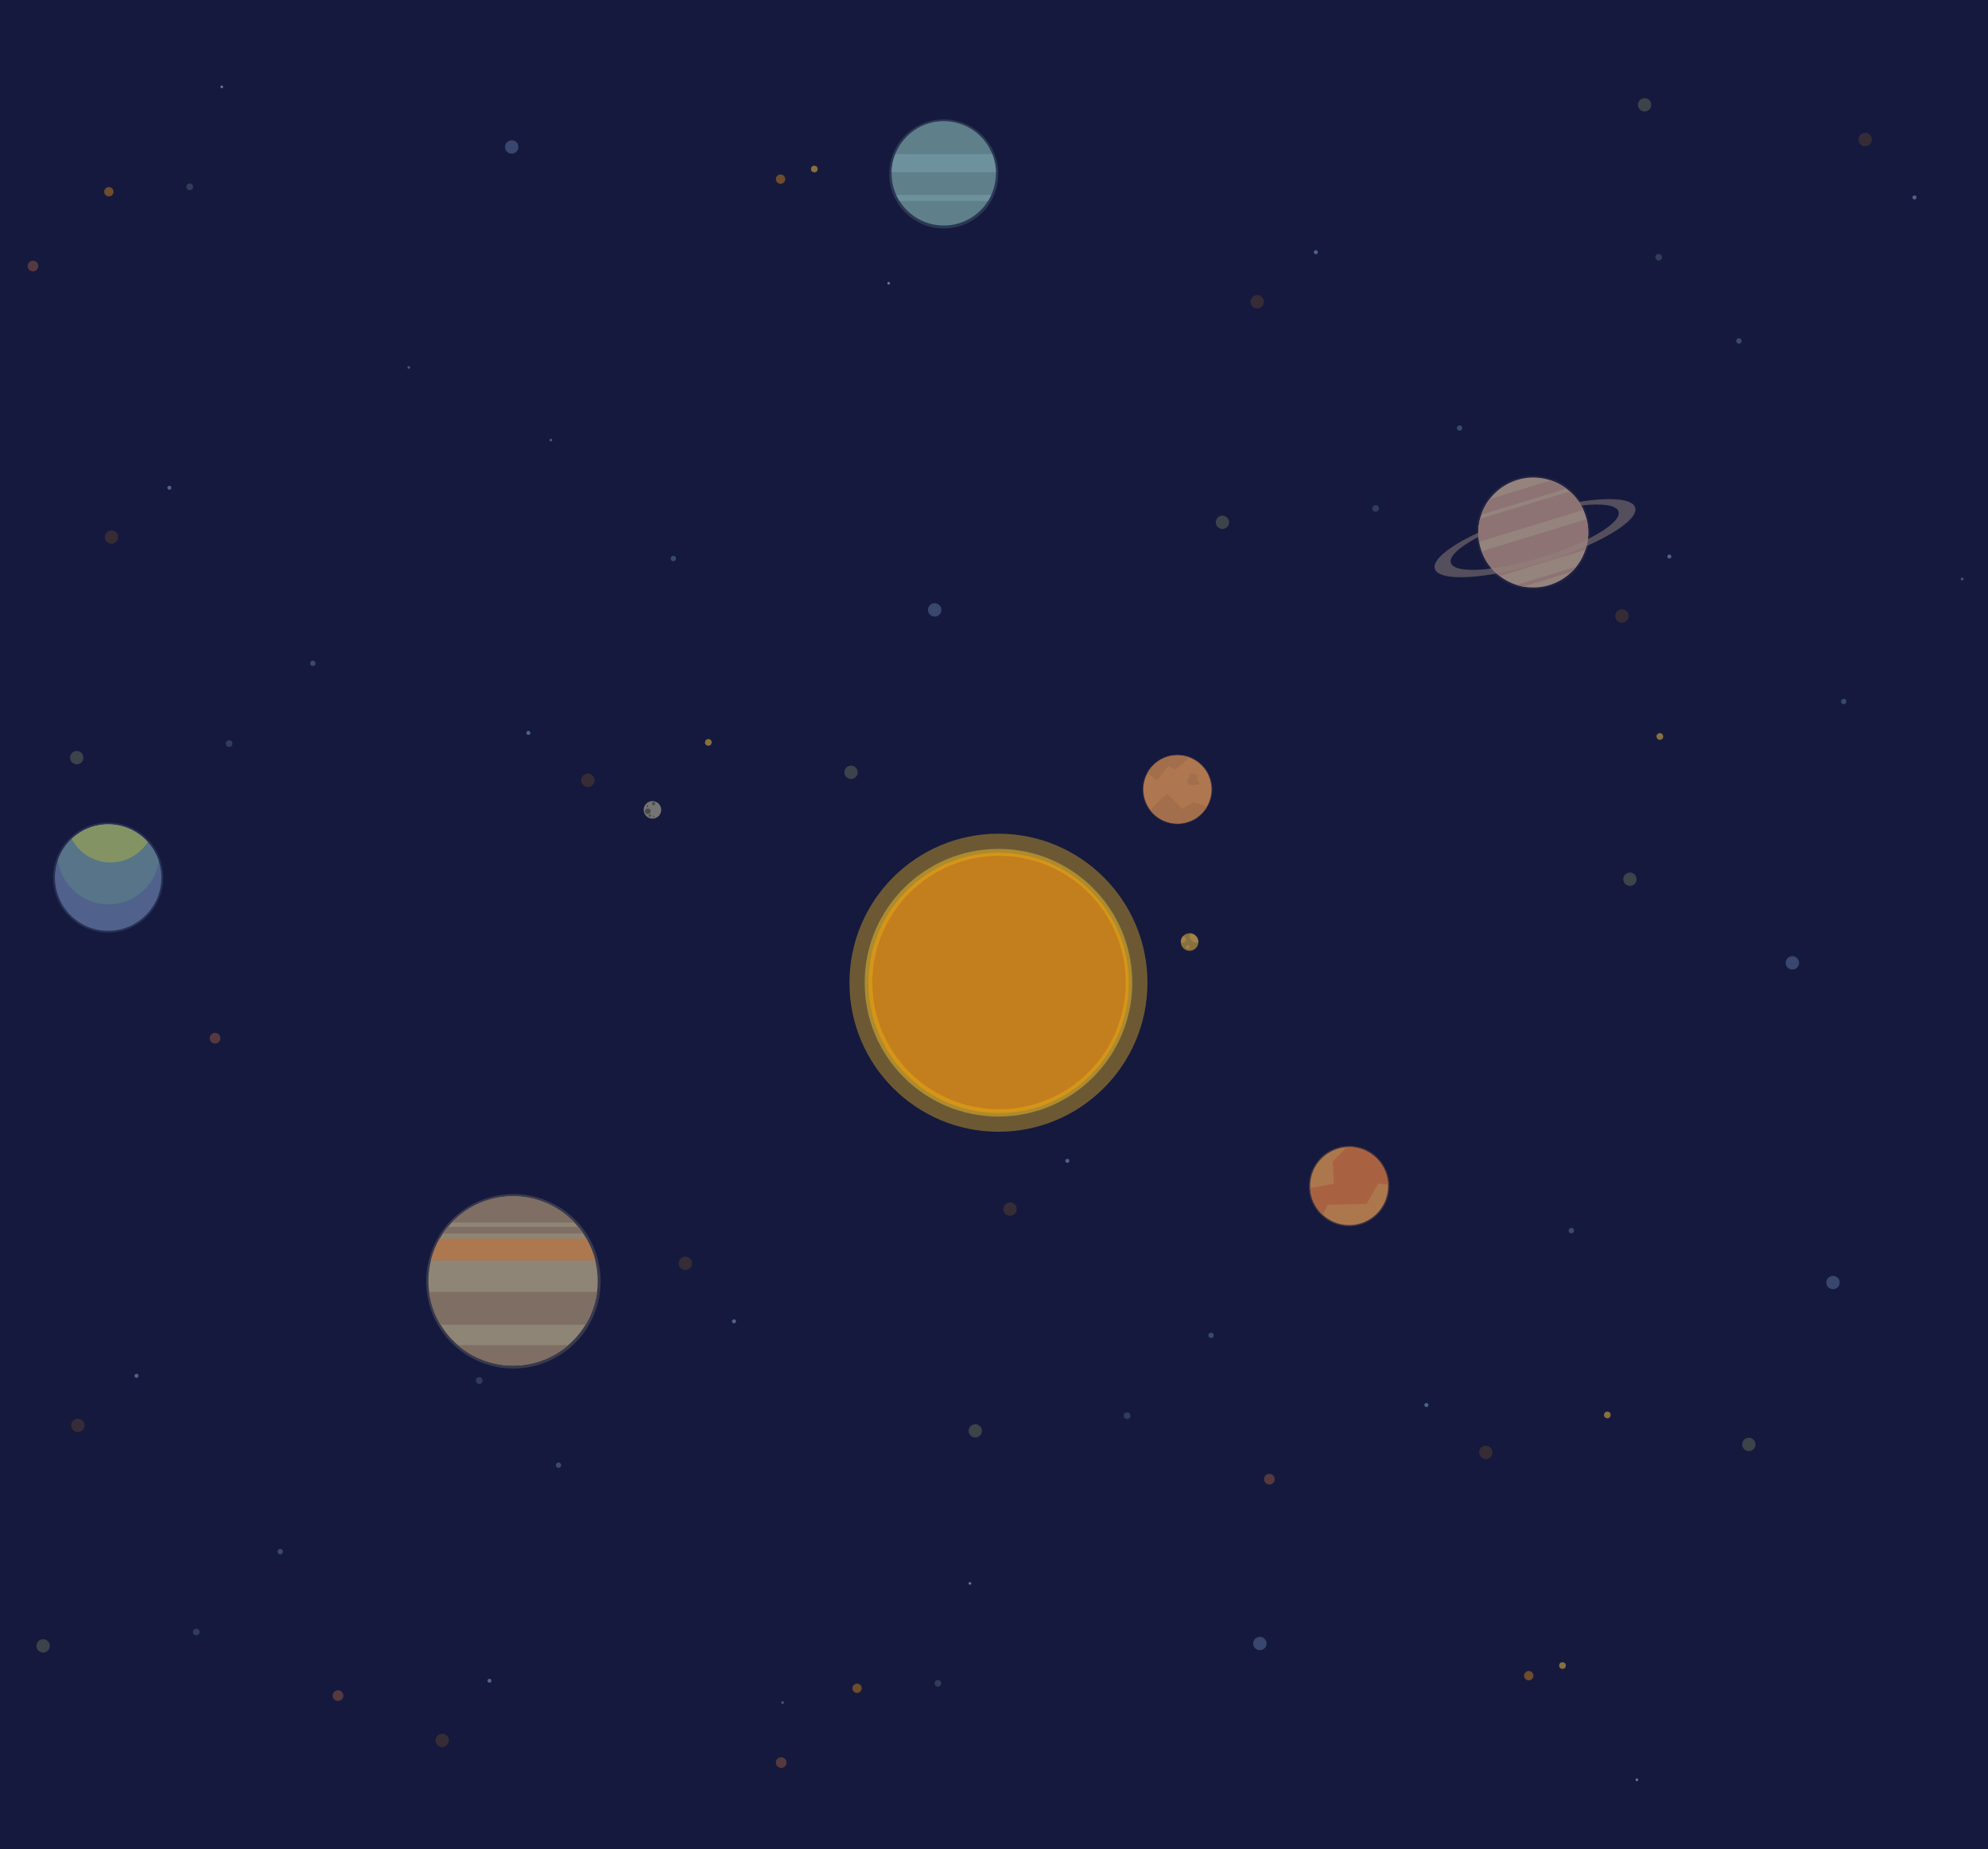 <?xml version="1.0" encoding="UTF-8" standalone="no"?>
<svg width="3765px" height="3502px" viewBox="0 0 3765 3502" version="1.1" xmlns="http://www.w3.org/2000/svg" xmlns:xlink="http://www.w3.org/1999/xlink">
    <!-- Generator: Sketch 45.2 (43514) - http://www.bohemiancoding.com/sketch -->
    <title>BG</title>
    <desc>Created with Sketch.</desc>
    <defs>
        <polygon id="path-1" points="0.682 0.385 216.427 0.385 216.427 216.153 0.682 216.153 0.682 0.385"></polygon>
        <polygon id="path-3" points="397.055 0.794 397.055 90.175 0 90.175 0 0.794 397.055 0.794"></polygon>
    </defs>
    <g id="宇宙速度" stroke="none" stroke-width="1" fill="none" fill-rule="evenodd">
        <g id="BG">
            <g id="Group-2">
                <rect id="Rectangle-10" fill="#15193D" x="0" y="0" width="3765" height="3502"></rect>
                <ellipse id="Oval-16" fill="#D8D8D8" opacity="0.475" cx="420.02" cy="164.473" rx="2.53" ry="2.53"></ellipse>
                <ellipse id="Oval-16" fill="#D8D8D8" opacity="0.316" cx="774.254" cy="695.845" rx="2.53" ry="2.53"></ellipse>
                <ellipse id="Oval-15" fill="#88703E" cx="1542.182" cy="320.089" rx="6.326" ry="6.326"></ellipse>
                <ellipse id="Oval-15" fill="#839363" opacity="0.351" cx="1611.764" cy="1462.54" rx="12.651" ry="12.652"></ellipse>
                <ellipse id="Oval-15" fill="#4F638B" cx="1000.711" cy="1387.895" rx="3.795" ry="3.796"></ellipse>
                <ellipse id="Oval-15" fill="#C37E1D" opacity="0.192" cx="1113.306" cy="1477.723" rx="12.651" ry="12.652"></ellipse>
                <ellipse id="Oval-15" fill-opacity="0.626" fill="#4F638B" cx="969.083" cy="278.338" rx="12.651" ry="12.652"></ellipse>
                <ellipse id="Oval-15" fill="#6E919E" opacity="0.414" cx="1275.242" cy="1057.685" rx="5.06" ry="5.061"></ellipse>
                <ellipse id="Oval-15" fill="#A96241" opacity="0.44" cx="407.369" cy="1966.079" rx="10.121" ry="10.121"></ellipse>
                <ellipse id="Oval-16" fill="#D8D8D8" opacity="0.475" transform="translate(1683.056, 536.428) rotate(101) translate(-1683.056, -536.428) " cx="1683.056" cy="536.428" rx="2.53" ry="2.53"></ellipse>
                <ellipse id="Oval-16" fill="#D8D8D8" opacity="0.316" transform="translate(1043.271, 833.385) rotate(101) translate(-1043.271, -833.385) " cx="1043.271" cy="833.385" rx="2.53" ry="2.53"></ellipse>
                <ellipse id="Oval-15" fill="#88703E" transform="translate(1341.489, 1405.898) rotate(101) translate(-1341.489, -1405.898) " cx="1341.489" cy="1405.898" rx="6.326" ry="6.326"></ellipse>
                <ellipse id="Oval-15" fill="#839363" opacity="0.351" transform="translate(145.373, 1434.733) rotate(101) translate(-145.373, -1434.733) " cx="145.373" cy="1434.733" rx="12.651" ry="12.652"></ellipse>
                <ellipse id="Oval-15" fill="#4F638B" transform="translate(320.755, 923.641) rotate(101) translate(-320.755, -923.641) " cx="320.755" cy="923.641" rx="3.795" ry="3.796"></ellipse>
                <ellipse id="Oval-15" fill="#C37E1D" opacity="0.192" transform="translate(211.097, 1017.032) rotate(101) translate(-211.097, -1017.032) " cx="211.097" cy="1017.032" rx="12.651" ry="12.652"></ellipse>
                <ellipse id="Oval-15" fill-opacity="0.626" fill="#4F638B" transform="translate(1770.15, 1154.913) rotate(101) translate(-1770.15, -1154.913) " cx="1770.15" cy="1154.913" rx="12.651" ry="12.652"></ellipse>
                <ellipse id="Oval-15" fill="#6E919E" opacity="0.414" transform="translate(592.502, 1256.146) rotate(101) translate(-592.502, -1256.146) " cx="592.502" cy="1256.146" rx="5.06" ry="5.061"></ellipse>
                <ellipse id="Oval-15" fill="#A96241" opacity="0.44" transform="translate(62.518, 503.777) rotate(101) translate(-62.518, -503.777) " cx="62.518" cy="503.777" rx="10.121" ry="10.121"></ellipse>
                <ellipse id="Oval-15" fill="#6E919E" opacity="0.296" transform="translate(359.355, 353.738) rotate(101) translate(-359.355, -353.738) " cx="359.355" cy="353.738" rx="6.326" ry="6.326"></ellipse>
                <ellipse id="Oval-15" fill="#C37E1D" opacity="0.513" transform="translate(1478.272, 339.249) rotate(101) translate(-1478.272, -339.249) " cx="1478.272" cy="339.249" rx="8.856" ry="8.856"></ellipse>
                <ellipse id="Oval-15" fill="#6E919E" opacity="0.296" cx="433.936" cy="1408.138" rx="6.326" ry="6.326"></ellipse>
                <ellipse id="Oval-15" fill="#839363" opacity="0.351" cx="3312.087" cy="2735.305" rx="12.651" ry="12.652"></ellipse>
                <ellipse id="Oval-15" fill="#4F638B" cx="2701.382" cy="2660.66" rx="3.795" ry="3.796"></ellipse>
                <ellipse id="Oval-15" fill="#C37E1D" opacity="0.192" cx="2813.978" cy="2750.487" rx="12.651" ry="12.652"></ellipse>
                <ellipse id="Oval-15" fill="#6E919E" opacity="0.414" cx="2975.913" cy="2330.449" rx="5.06" ry="5.061"></ellipse>
                <ellipse id="Oval-15" fill="#A96241" opacity="0.44" cx="2404.079" cy="2801.094" rx="10.121" ry="10.121"></ellipse>
                <ellipse id="Oval-15" fill="#88703E" transform="translate(3044.055, 2679.463) rotate(101) translate(-3044.055, -2679.463) " cx="3044.055" cy="2679.463" rx="6.326" ry="6.326"></ellipse>
                <ellipse id="Oval-15" fill="#839363" opacity="0.351" transform="translate(1847.077, 2709.653) rotate(101) translate(-1847.077, -2709.653) " cx="1847.077" cy="2709.653" rx="12.651" ry="12.652"></ellipse>
                <ellipse id="Oval-15" fill="#4F638B" transform="translate(2021.401, 2198.261) rotate(101) translate(-2021.401, -2198.261) " cx="2021.401" cy="2198.261" rx="3.795" ry="3.796"></ellipse>
                <ellipse id="Oval-15" fill="#C37E1D" opacity="0.192" transform="translate(1912.863, 2289.615) rotate(101) translate(-1912.863, -2289.615) " cx="1912.863" cy="2289.615" rx="12.651" ry="12.652"></ellipse>
                <ellipse id="Oval-15" fill-opacity="0.626" fill="#4F638B" transform="translate(3471.492, 2428.784) rotate(101) translate(-3471.492, -2428.784) " cx="3471.492" cy="2428.784" rx="12.651" ry="12.652"></ellipse>
                <ellipse id="Oval-15" fill="#6E919E" opacity="0.414" transform="translate(2293.621, 2528.689) rotate(101) translate(-2293.621, -2528.689) " cx="2293.621" cy="2528.689" rx="5.06" ry="5.061"></ellipse>
                <ellipse id="Oval-15" fill="#6E919E" opacity="0.296" cx="2134.608" cy="2680.902" rx="6.326" ry="6.326"></ellipse>
                <ellipse id="Oval-15" fill="#A96241" opacity="0.44" cx="2874.704" cy="1082.99" rx="10.121" ry="10.121"></ellipse>
                <ellipse id="Oval-15" fill="#839363" opacity="0.351" transform="translate(2315.171, 989.018) rotate(101) translate(-2315.171, -989.018) " cx="2315.171" cy="989.018" rx="12.651" ry="12.652"></ellipse>
                <ellipse id="Oval-15" fill="#4F638B" transform="translate(2492.026, 477.626) rotate(101) translate(-2492.026, -477.626) " cx="2492.026" cy="477.626" rx="3.795" ry="3.796"></ellipse>
                <ellipse id="Oval-15" fill="#C37E1D" opacity="0.192" transform="translate(2380.958, 571.511) rotate(101) translate(-2380.958, -571.511) " cx="2380.958" cy="571.511" rx="12.651" ry="12.652"></ellipse>
                <ellipse id="Oval-15" fill="#6E919E" opacity="0.414" transform="translate(2764.246, 810.585) rotate(101) translate(-2764.246, -810.585) " cx="2764.246" cy="810.585" rx="5.06" ry="5.061"></ellipse>
                <ellipse id="Oval-15" fill="#6E919E" opacity="0.296" cx="2605.233" cy="962.798" rx="6.326" ry="6.326"></ellipse>
                <ellipse id="Oval-15" fill="#839363" opacity="0.351" transform="translate(3086.895, 1664.968) rotate(-114) translate(-3086.895, -1664.968) " cx="3086.895" cy="1664.968" rx="12.651" ry="12.652"></ellipse>
                <ellipse id="Oval-15" fill="#4F638B" transform="translate(3161.537, 1053.889) rotate(-114) translate(-3161.537, -1053.889) " cx="3161.537" cy="1053.889" rx="3.795" ry="3.796"></ellipse>
                <ellipse id="Oval-15" fill="#C37E1D" opacity="0.192" transform="translate(3071.714, 1166.49) rotate(-114) translate(-3071.714, -1166.49) " cx="3071.714" cy="1166.49" rx="12.651" ry="12.652"></ellipse>
                <ellipse id="Oval-15" fill="#6E919E" opacity="0.414" transform="translate(3491.734, 1328.432) rotate(-114) translate(-3491.734, -1328.432) " cx="3491.734" cy="1328.432" rx="5.06" ry="5.061"></ellipse>
                <ellipse id="Oval-16" fill="#D8D8D8" opacity="0.316" transform="translate(3716.025, 1096.452) rotate(-114) translate(-3716.025, -1096.452) " cx="3716.025" cy="1096.452" rx="2.53" ry="2.53"></ellipse>
                <ellipse id="Oval-15" fill="#88703E" transform="translate(3143.535, 1394.681) rotate(-114) translate(-3143.535, -1394.681) " cx="3143.535" cy="1394.681" rx="6.326" ry="6.326"></ellipse>
                <ellipse id="Oval-15" fill="#839363" opacity="0.351" transform="translate(3114.701, 198.517) rotate(-114) translate(-3114.701, -198.517) " cx="3114.701" cy="198.517" rx="12.651" ry="12.652"></ellipse>
                <ellipse id="Oval-15" fill="#4F638B" transform="translate(3625.773, 373.905) rotate(-114) translate(-3625.773, -373.905) " cx="3625.773" cy="373.905" rx="3.795" ry="3.796"></ellipse>
                <ellipse id="Oval-15" fill="#C37E1D" opacity="0.192" transform="translate(3532.385, 264.243) rotate(-114) translate(-3532.385, -264.243) " cx="3532.385" cy="264.243" rx="12.651" ry="12.652"></ellipse>
                <ellipse id="Oval-15" fill-opacity="0.626" fill="#4F638B" transform="translate(3394.51, 1823.36) rotate(-114) translate(-3394.51, -1823.36) " cx="3394.51" cy="1823.36" rx="12.651" ry="12.652"></ellipse>
                <ellipse id="Oval-15" fill="#6E919E" opacity="0.414" transform="translate(3293.281, 645.663) rotate(-114) translate(-3293.281, -645.663) " cx="3293.281" cy="645.663" rx="5.06" ry="5.061"></ellipse>
                <ellipse id="Oval-15" fill="#6E919E" opacity="0.296" transform="translate(3141.295, 487.092) rotate(-114) translate(-3141.295, -487.092) " cx="3141.295" cy="487.092" rx="6.326" ry="6.326"></ellipse>
                <ellipse id="Oval-15" fill="#A96241" opacity="0.44" cx="640.151" cy="3211.01" rx="10.121" ry="10.121"></ellipse>
                <ellipse id="Oval-15" fill="#839363" opacity="0.351" transform="translate(81.653, 3116.782) rotate(101) translate(-81.653, -3116.782) " cx="81.653" cy="3116.782" rx="12.651" ry="12.652"></ellipse>
                <ellipse id="Oval-15" fill="#4F638B" transform="translate(258.508, 2605.39) rotate(101) translate(-258.508, -2605.39) " cx="258.508" cy="2605.39" rx="3.795" ry="3.796"></ellipse>
                <ellipse id="Oval-15" fill="#C37E1D" opacity="0.192" transform="translate(147.44, 2699.275) rotate(101) translate(-147.44, -2699.275) " cx="147.44" cy="2699.275" rx="12.651" ry="12.652"></ellipse>
                <ellipse id="Oval-15" fill="#6E919E" opacity="0.414" transform="translate(530.727, 2938.349) rotate(101) translate(-530.727, -2938.349) " cx="530.727" cy="2938.349" rx="5.06" ry="5.061"></ellipse>
                <ellipse id="Oval-15" fill="#6E919E" opacity="0.296" cx="371.715" cy="3090.562" rx="6.326" ry="6.326"></ellipse>
                <ellipse id="Oval-15" fill="#4F638B" transform="translate(927.053, 3182.87) rotate(-114) translate(-927.053, -3182.87) " cx="927.053" cy="3182.87" rx="3.795" ry="3.796"></ellipse>
                <ellipse id="Oval-15" fill="#C37E1D" opacity="0.192" transform="translate(837.536, 3295.777) rotate(-114) translate(-837.536, -3295.777) " cx="837.536" cy="3295.777" rx="12.651" ry="12.652"></ellipse>
                <ellipse id="Oval-16" fill="#D8D8D8" opacity="0.316" transform="translate(1482.036, 3224.216) rotate(-114) translate(-1482.036, -3224.216) " cx="1482.036" cy="3224.216" rx="2.53" ry="2.53"></ellipse>
                <ellipse id="Oval-15" fill="#839363" opacity="0.351" transform="translate(880.55, 2326.654) rotate(-114) translate(-880.55, -2326.654) " cx="880.55" cy="2326.654" rx="12.651" ry="12.652"></ellipse>
                <ellipse id="Oval-15" fill="#4F638B" transform="translate(1390.088, 2502.207) rotate(-114) translate(-1390.088, -2502.207) " cx="1390.088" cy="2502.207" rx="3.795" ry="3.796"></ellipse>
                <ellipse id="Oval-15" fill="#C37E1D" opacity="0.192" transform="translate(1298.04, 2392.443) rotate(-114) translate(-1298.04, -2392.443) " cx="1298.04" cy="2392.443" rx="12.651" ry="12.652"></ellipse>
                <ellipse id="Oval-15" fill="#6E919E" opacity="0.414" transform="translate(1057.766, 2774.624) rotate(-114) translate(-1057.766, -2774.624) " cx="1057.766" cy="2774.624" rx="5.06" ry="5.061"></ellipse>
                <ellipse id="Oval-15" fill="#6E919E" opacity="0.296" transform="translate(907.622, 2614.353) rotate(-114) translate(-907.622, -2614.353) " cx="907.622" cy="2614.353" rx="6.326" ry="6.326"></ellipse>
                <ellipse id="Oval-15" fill="#C37E1D" opacity="0.513" cx="206.215" cy="363.105" rx="8.856" ry="8.856"></ellipse>
                <ellipse id="Oval-16" fill="#D8D8D8" opacity="0.475" cx="1836.956" cy="2998.461" rx="2.53" ry="2.53"></ellipse>
                <ellipse id="Oval-15" fill="#88703E" cx="2959.118" cy="3154.077" rx="6.326" ry="6.326"></ellipse>
                <ellipse id="Oval-15" fill-opacity="0.626" fill="#4F638B" cx="2386.018" cy="3112.327" rx="12.651" ry="12.652"></ellipse>
                <ellipse id="Oval-16" fill="#D8D8D8" opacity="0.475" transform="translate(3099.991, 3370.417) rotate(101) translate(-3099.991, -3370.417) " cx="3099.991" cy="3370.417" rx="2.53" ry="2.53"></ellipse>
                <ellipse id="Oval-15" fill="#A96241" opacity="0.44" transform="translate(1479.453, 3337.766) rotate(101) translate(-1479.453, -3337.766) " cx="1479.453" cy="3337.766" rx="10.121" ry="10.121"></ellipse>
                <ellipse id="Oval-15" fill="#6E919E" opacity="0.296" transform="translate(1776.291, 3187.726) rotate(101) translate(-1776.291, -3187.726) " cx="1776.291" cy="3187.726" rx="6.326" ry="6.326"></ellipse>
                <ellipse id="Oval-15" fill="#C37E1D" opacity="0.513" transform="translate(2895.208, 3173.237) rotate(101) translate(-2895.208, -3173.237) " cx="2895.208" cy="3173.237" rx="8.856" ry="8.856"></ellipse>
                <ellipse id="Oval-15" fill="#C37E1D" opacity="0.513" cx="1623.15" cy="3197.093" rx="8.856" ry="8.856"></ellipse>
            </g>
            <g id="Group" transform="translate(1219, 1517)">
                <ellipse id="Oval-11" fill="#747474" cx="16.63" cy="16.632" rx="16.63" ry="16.632"></ellipse>
                <ellipse id="Oval-12" fill="#4A4A4A" cx="18.818" cy="4.814" rx="3.063" ry="3.064"></ellipse>
                <ellipse id="Oval-13" fill="#4A4A4A" cx="7.002" cy="9.629" rx="1.751" ry="1.751"></ellipse>
                <ellipse id="Oval-13-Copy" fill="#4A4A4A" cx="11.816" cy="27.574" rx="2.188" ry="2.188"></ellipse>
                <ellipse id="Oval-13-Copy-2" fill="#4A4A4A" cx="18.818" cy="29.324" rx="1.313" ry="1.313"></ellipse>
                <ellipse id="Oval-14" fill="#4A4A4A" cx="7.877" cy="19.258" rx="5.252" ry="5.252"></ellipse>
            </g>
            <g id="Group-10" transform="translate(2236, 1767)">
                <ellipse id="Oval-2" fill="#89703F" cx="16.9" cy="16.902" rx="16.461" ry="16.463"></ellipse>
                <ellipse id="Oval-2" fill="#89703F" opacity="0.3" cx="16.9" cy="16.902" rx="16.9" ry="16.902"></ellipse>
                <path d="M18.556,0.521 C26.87,1.352 33.361,8.369 33.361,16.902 C33.361,17.195 33.353,17.487 33.338,17.777 C32.493,17.923 31.62,17.999 30.727,17.999 C23.212,17.999 17.119,12.594 17.119,5.927 C17.119,3.983 17.637,2.147 18.556,0.521 Z" id="Combined-Shape" fill="#A18348"></path>
                <path d="M0.474,17.988 C0.451,17.629 0.439,17.267 0.439,16.902 C0.439,12.66 2.043,8.793 4.678,5.874 C7.783,6.532 10.096,9.057 10.096,12.073 C10.096,15.588 6.952,18.438 3.073,18.438 C2.155,18.438 1.278,18.279 0.474,17.988 Z" id="Combined-Shape" fill="#A18348"></path>
                <ellipse id="Oval-7" fill="#A18348" cx="13.169" cy="26.34" rx="3.512" ry="3.073"></ellipse>
            </g>
            <g id="Group-6" transform="translate(1608.406, 1578.406)">
                <ellipse id="Oval" fill="#EDB927" opacity="0.4" cx="282.544" cy="282.572" rx="282.179" ry="282.208"></ellipse>
                <ellipse id="Oval" fill="#D9AB2B" opacity="0.6" cx="282.544" cy="282.572" rx="253.378" ry="253.404"></ellipse>
                <ellipse id="Oval" fill="#DF9712" opacity="0.8" cx="282.909" cy="282.937" rx="246.451" ry="246.476"></ellipse>
                <ellipse id="Oval" fill="#C37E1D" cx="283.638" cy="282.208" rx="239.889" ry="239.913"></ellipse>
            </g>
            <g id="Group-11" transform="translate(2163.922, 1428.922)">
                <ellipse id="Oval-6" fill="#AE7750" cx="65.988" cy="65.995" rx="64.538" ry="64.544"></ellipse>
                <ellipse id="Oval-6" fill="#AE7750" opacity="0.3" cx="65.988" cy="65.995" rx="65.988" ry="65.995"></ellipse>
                <path d="M14.229,104.556 C25.996,120.327 44.799,130.539 65.988,130.539 C89.919,130.539 110.807,117.513 121.952,98.163 L96.596,90.371 L76.168,102.822 L45.911,73.811 L14.229,104.556 Z" id="Combined-Shape" fill="#A26E4C"></path>
                <path d="M82.857,52.225 L92.002,34.483 L105.62,41.198 L102.303,44.248 L108.213,56.524 L90.633,57.853 L82.857,52.225 Z" id="Combined-Shape" fill="#A26E4C"></path>
                <path d="M9.263,35.186 C20.199,15.09 41.501,1.45 65.988,1.45 C73.87,1.45 81.422,2.864 88.404,5.45 L62.845,28.493 L48.517,22.045 L27.203,48.639 L9.263,35.186 Z" id="Combined-Shape" fill="#A26E4C"></path>
            </g>
            <g id="Group-14" transform="translate(2478.789, 2169.789)">
                <ellipse id="Oval-3" fill="#AD774F" cx="76.258" cy="76.266" rx="73.837" ry="73.845"></ellipse>
                <ellipse id="Oval-3" fill="#AD774F" opacity="0.3" cx="76.258" cy="76.266" rx="76.258" ry="76.266"></ellipse>
                <path d="M26.529,130.852 C12.62,118.17 3.575,100.243 2.524,80.198 L47.463,71.542 L45.042,30.198 L71.64,2.563 C73.167,2.469 74.707,2.421 76.258,2.421 C116.105,2.421 148.58,33.989 150.044,73.482 L131.258,71.722 L109.427,110.015 L35.533,111.808 L26.529,130.852 Z" id="Combined-Shape" fill="#A96241"></path>
            </g>
            <g id="Group-15" transform="translate(807.219, 2261.219)">
                <ellipse id="Oval-8" fill="#8E8576" cx="164.451" cy="164.468" rx="160.305" ry="160.321"></ellipse>
                <ellipse id="Oval-8" fill="#8E8576" opacity="0.3" cx="165.142" cy="165.159" rx="165.142" ry="165.159"></ellipse>
                <path d="M48.368,53.901 C77.566,23.249 118.778,4.146 164.451,4.146 C210.124,4.146 251.336,23.249 280.535,53.901 L48.368,53.901 Z" id="Combined-Shape" fill="#7F6E63"></path>
                <path d="M31.657,74.632 C34.571,70.333 37.689,66.182 40.996,62.194 L287.907,62.194 C291.214,66.182 294.331,70.333 297.245,74.632 L31.657,74.632 Z" id="Combined-Shape" fill="#7F6E63"></path>
                <path d="M8.847,125.769 C12.498,111.039 18.185,97.113 25.592,84.307 L303.311,84.307 C310.718,97.113 316.405,111.039 320.055,125.769 L8.847,125.769 Z" id="Combined-Shape" fill="#AD774F"></path>
                <path d="M27.228,247.393 C15.969,228.798 8.383,207.732 5.474,185.199 L323.429,185.199 C320.52,207.732 312.933,228.798 301.675,247.393 L27.228,247.393 Z" id="Combined-Shape" fill="#7F6E63"></path>
                <path d="M60.003,286.091 C88.058,310.211 124.552,324.789 164.451,324.789 C204.35,324.789 240.844,310.211 268.9,286.091 L60.003,286.091 Z" id="Combined-Shape" fill="#7F6E63"></path>
            </g>
            <g id="Page-1" transform="translate(2904.306, 1008.395) rotate(-17) translate(-2904.306, -1008.395) translate(2705.306, 899.395)">
                <g id="Group-3" transform="translate(89.973, 0.593)">
                    <mask id="mask-2" fill="white">
                        <use xlink:href="#path-1"></use>
                    </mask>
                    <g id="Clip-2"></g>
                    <path d="M13.514,57.28 C41.671,4.785 107.048,-14.942 159.537,13.218 C212.027,41.378 231.752,106.762 203.596,159.257 C175.438,211.752 110.061,231.48 57.571,203.319 C5.082,175.159 -14.644,109.775 13.514,57.28 Z" id="Fill-1" fill="#94847D" opacity="0.3" mask="url(#mask-2)"></path>
                </g>
                <path d="M149.293,200.652 C98.603,173.458 79.554,110.316 106.745,59.621 C133.938,8.927 197.072,-10.124 247.762,17.07 C298.452,44.265 317.501,107.407 290.31,158.101 C263.117,208.796 199.983,227.847 149.293,200.652" id="Fill-4" fill="#94847D"></path>
                <path d="M114.179,47.732 L282.876,47.732 C276.452,38.852 268.551,30.893 259.293,24.259 L137.729,24.259 C128.829,30.644 120.845,38.509 114.179,47.732" id="Fill-6" fill="#8D7373"></path>
                <path d="M301.854,95.657 C299.987,81.144 295.08,67.121 287.439,54.579 L109.644,54.579 C108.642,56.224 107.675,57.903 106.753,59.622 C100.555,71.177 96.766,83.381 95.201,95.657 L301.854,95.657 Z" id="Fill-8" fill="#8D7373"></path>
                <path d="M94.497,114.241 C95.53,133.849 102.098,152.897 113.474,169.012 L283.565,169.012 C286.002,165.558 288.259,161.921 290.308,158.101 C297.822,144.091 301.799,129.131 302.559,114.241 L94.497,114.241 Z" id="Fill-10" fill="#8D7373"></path>
                <path d="M257.922,194.442 L139.133,194.442 C142.358,196.674 145.737,198.754 149.276,200.652 C149.681,200.87 150.091,201.076 150.498,201.289 L246.55,201.289 C250.469,199.256 254.27,196.973 257.922,194.442" id="Fill-12" fill="#8D7373"></path>
                <g id="Group-16" opacity="0.5" transform="translate(0, 77.86)">
                    <mask id="mask-4" fill="white">
                        <use xlink:href="#path-3"></use>
                    </mask>
                    <g id="Clip-15"></g>
                    <path d="M298.192,0.794 C298.972,3.366 299.657,5.963 300.237,8.589 C339.419,15.924 364.642,27.397 364.642,40.294 C364.642,62.44 290.27,80.394 198.528,80.394 C106.785,80.394 32.413,62.44 32.413,40.294 C32.413,27.399 57.631,15.927 96.803,8.592 C97.378,5.982 98.049,3.382 98.835,0.798 C39.734,9.1 0,24.554 0,42.25 C0,68.718 88.884,90.175 198.528,90.175 C308.172,90.175 397.055,68.718 397.055,42.25 C397.055,24.551 357.309,9.095 298.192,0.794" id="Fill-14" fill="#94847D" mask="url(#mask-4)"></path>
                </g>
            </g>
            <g id="Group-17" transform="translate(1684, 226)">
                <ellipse id="Oval-9" fill="#607F8A" cx="103.367" cy="102.241" rx="98.823" ry="98.833"></ellipse>
                <ellipse id="Oval-9" fill="#607F8A" opacity="0.3" cx="103.367" cy="103.377" rx="103.367" ry="103.377"></ellipse>
                <path d="M19.471,154.498 C17.203,150.862 15.164,147.069 13.374,143.137 L193.359,143.137 C191.57,147.069 189.531,150.862 187.262,154.498 L19.471,154.498 Z" id="Combined-Shape" fill="#6E919E"></path>
                <path d="M4.569,99.969 C4.84,87.957 7.254,76.475 11.443,65.889 L195.29,65.889 C199.479,76.475 201.893,87.957 202.164,99.969 L4.569,99.969 Z" id="Combined-Shape" fill="#6E919E"></path>
            </g>
            <g id="Group-18" transform="translate(100, 1557)">
                <ellipse id="Oval-10" fill="#50638C" cx="104.831" cy="104.841" rx="100.836" ry="100.846"></ellipse>
                <ellipse id="Oval-10" fill="#50638C" opacity="0.3" cx="104.831" cy="104.841" rx="104.4" ry="104.411"></ellipse>
                <path d="M9.527,71.815 C23.202,32.339 60.707,3.996 104.831,3.996 C149.856,3.996 187.988,33.508 200.942,74.245 C193.544,120.341 153.591,155.556 105.414,155.556 C56.394,155.556 15.888,119.097 9.527,71.815 Z" id="Combined-Shape" fill="#577488"></path>
                <path d="M35.6,31.52 C53.661,14.457 78.025,3.996 104.831,3.996 C134.656,3.996 161.456,16.945 179.917,37.529 C165.136,60.82 139.12,76.278 109.494,76.278 C77.389,76.278 49.523,58.124 35.6,31.52 Z" id="Combined-Shape" fill="#839363"></path>
            </g>
        </g>
    </g>
</svg>